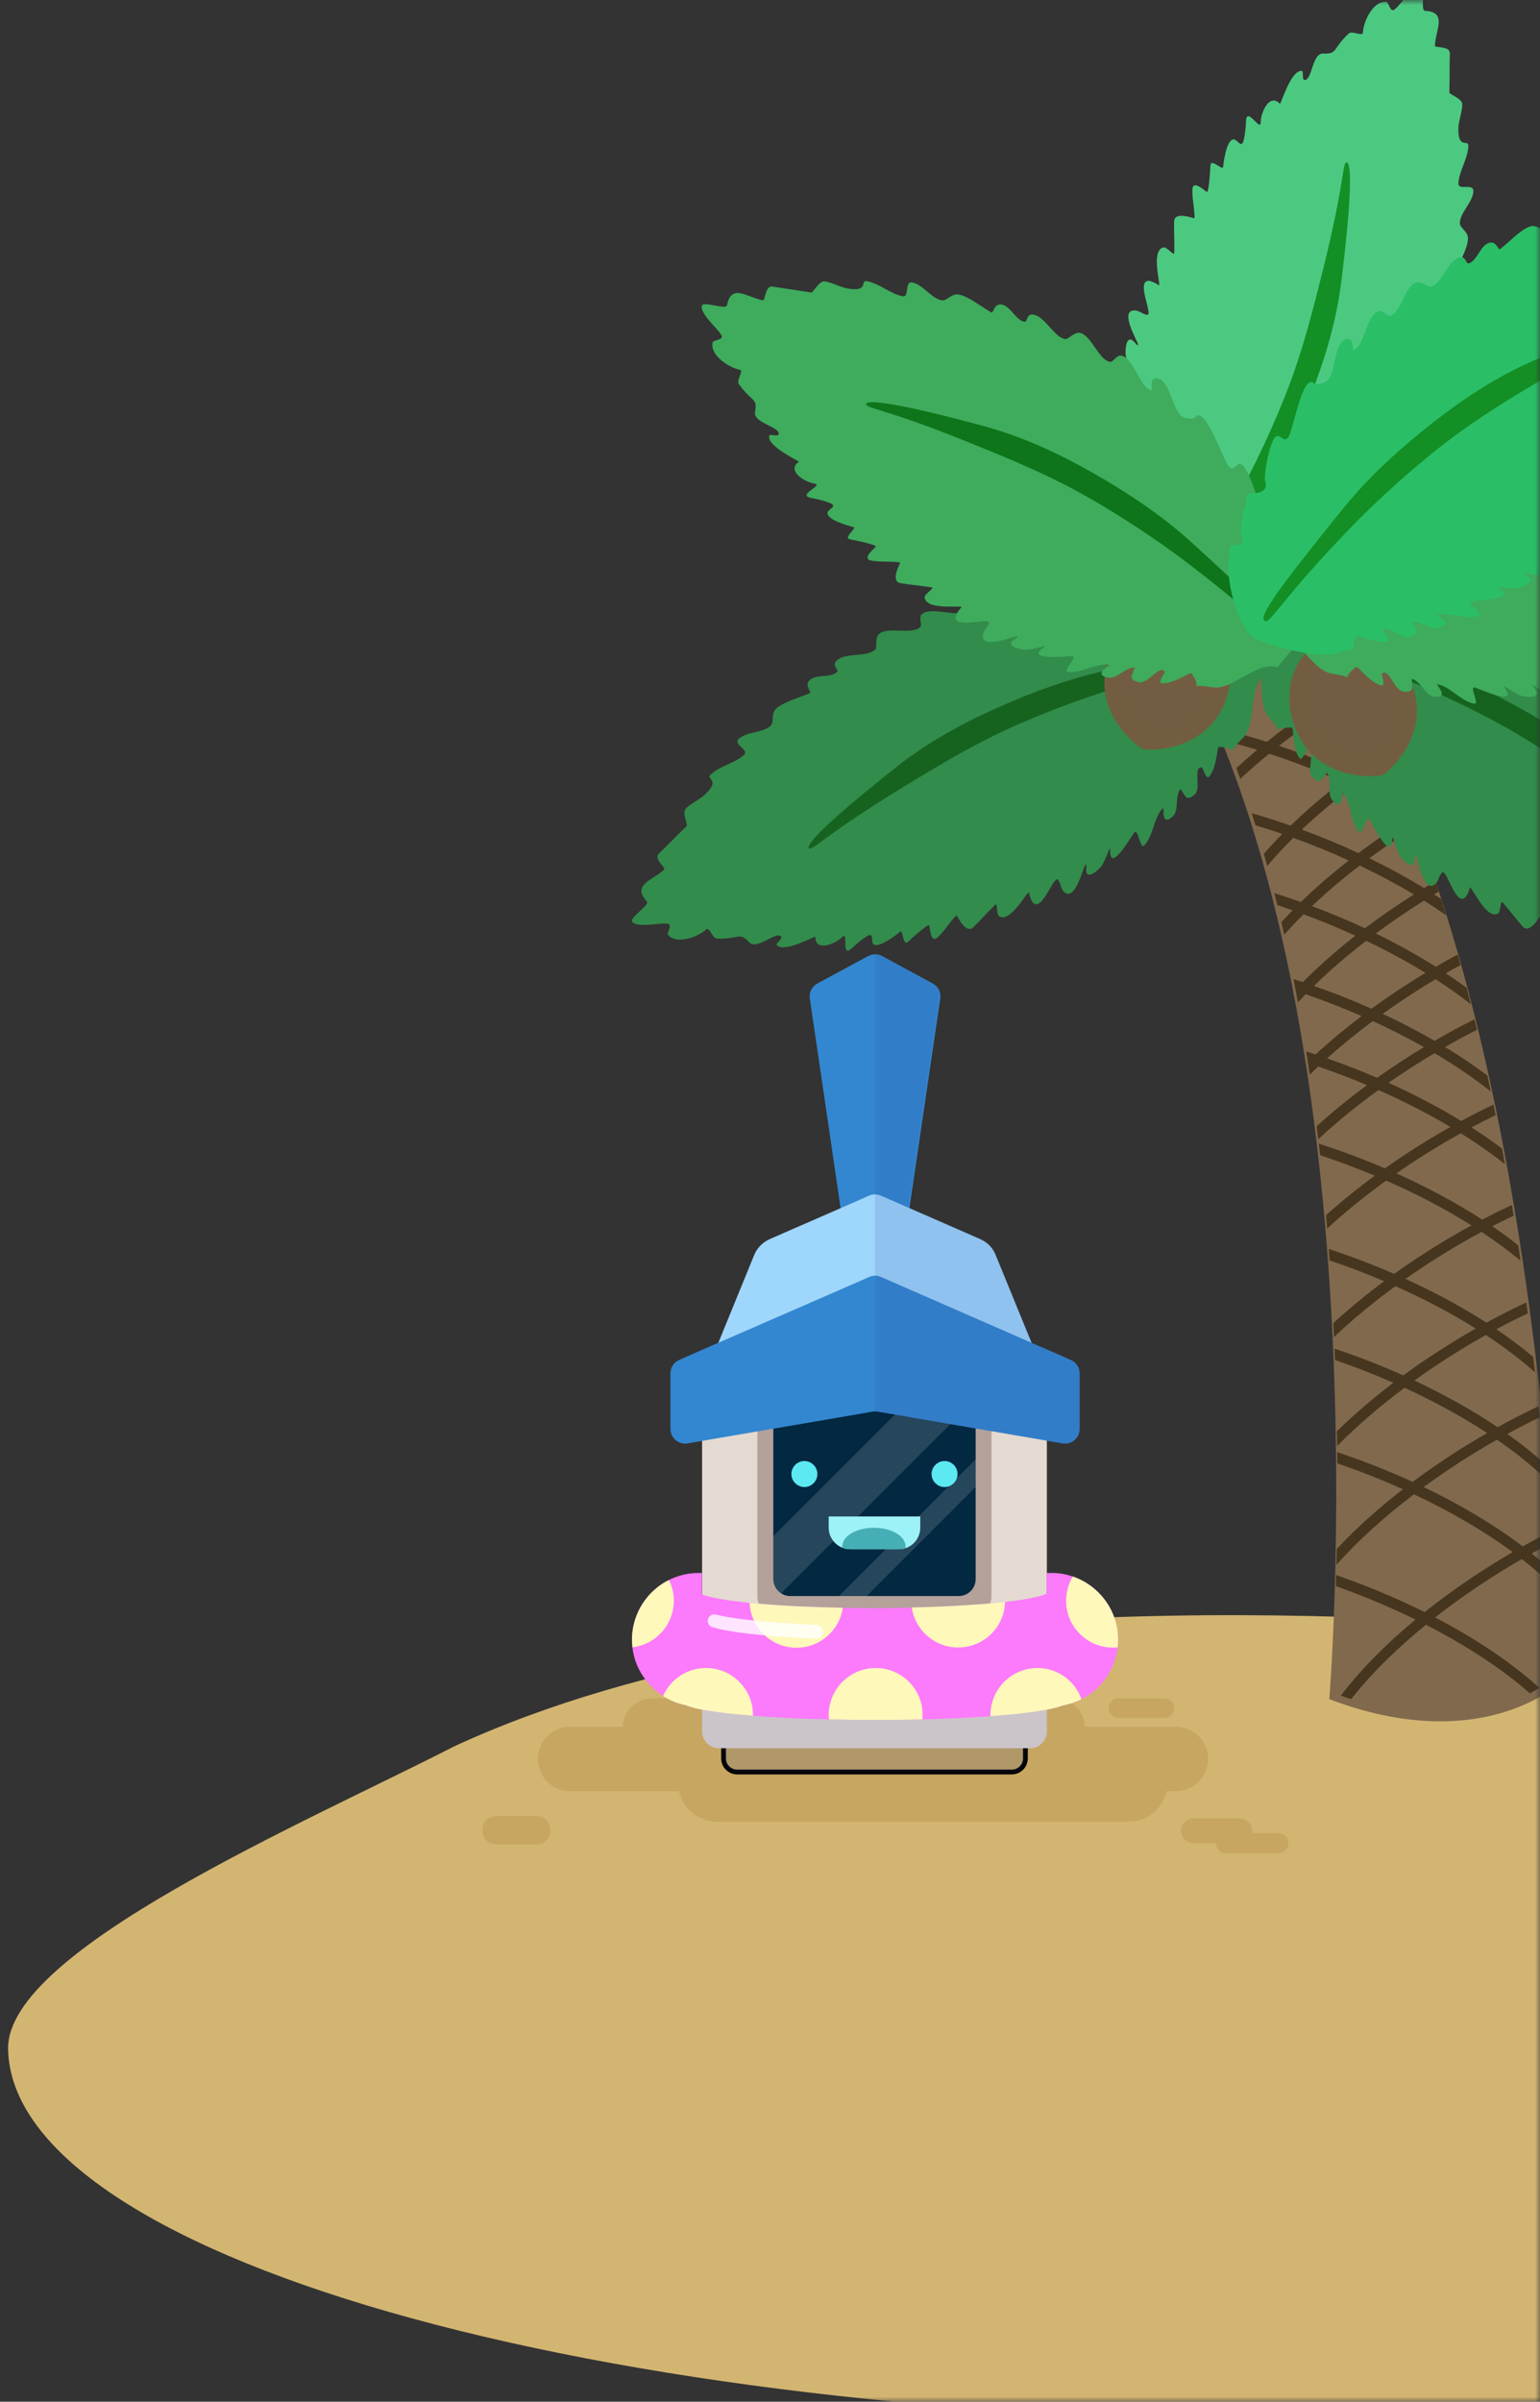 <?xml version="1.0" encoding="UTF-8"?>
<svg width="161px" height="251px" viewBox="0 0 161 251" version="1.1" xmlns="http://www.w3.org/2000/svg" xmlns:xlink="http://www.w3.org/1999/xlink">
    <rect x="0" y="0" width="161" height="251" fill="#333333" stroke="none"/>
    <!-- Generator: Sketch 49.2 (51160) - http://www.bohemiancoding.com/sketch -->
    <title>spartantron, island, palm tree</title>
    <desc>Created with Sketch.</desc>
    <defs>
        <rect id="path-1" x="0" y="0" width="161" height="251"></rect>
    </defs>
    <g id="Page-1" stroke="none" stroke-width="1" fill="none" fill-rule="evenodd">
        <g id="spartantron,-island,-palm-tree">
            <mask id="mask-2" fill="white">
                <use xlink:href="#path-1"></use>
            </mask>
            <g id="Mask"></g>
            <g mask="url(#mask-2)">
                <g transform="translate(0, -4)">
                    <path d="M161.284,174.078 C147.746,173.196 87.001,168.218 47.454,186.526 C32.096,194.405 0.69,207.796 0.848,218.127 C1.006,228.458 15.337,238.348 40.696,245.629 C66.056,252.91 100.374,256.986 136.12,256.963 C144.627,256.957 153.047,256.717 161.284,256.26 L161.284,174.078 Z" id="path2195" fill="#D3B572" fill-rule="nonzero"></path>
                    <g id="palm-tree" stroke-width="1" fill="none" fill-rule="evenodd" transform="translate(63.41, 0.47)">
                        <g id="g2561" transform="translate(60.472, 67.705)" fill-rule="nonzero">
                            <path d="M11.833,0.083 C37.893,31.384 39.251,111.664 39.251,111.664 C39.251,111.664 31.107,119.489 15.09,113.403 C15.09,113.403 20.791,44.736 0.16,5.3 C0.16,5.3 3.579,0.065 11.833,0.083 Z" id="path2198" fill="#81694D"></path>
                            <path d="M17.189,7.389 C14.2,9.171 11.263,11.186 8.562,13.356 C6.948,12.847 5.352,12.405 3.796,12.032 C3.967,12.446 4.135,12.862 4.301,13.281 C5.366,13.552 6.449,13.855 7.543,14.191 C6.797,14.816 6.072,15.452 5.372,16.098 C5.509,16.474 5.644,16.852 5.778,17.232 C6.74,16.334 7.753,15.452 8.807,14.592 C11.328,15.417 13.887,16.403 16.385,17.521 C14.487,18.982 12.687,20.52 11.047,22.11 C9.682,21.632 8.321,21.2 6.979,20.815 C7.112,21.233 7.24,21.654 7.369,22.075 C8.297,22.354 9.233,22.655 10.173,22.978 C9.499,23.664 8.858,24.358 8.251,25.058 C8.37,25.481 8.486,25.906 8.602,26.331 C9.437,25.34 10.35,24.356 11.328,23.387 C13.271,24.09 15.216,24.883 17.124,25.753 C15.347,27.14 13.662,28.595 12.12,30.095 C11.192,29.763 10.267,29.454 9.346,29.164 C9.451,29.583 9.555,30.003 9.657,30.423 C10.186,30.597 10.717,30.775 11.249,30.963 C10.847,31.372 10.459,31.786 10.081,32.201 C10.182,32.637 10.28,33.073 10.378,33.51 C11.014,32.793 11.689,32.082 12.398,31.377 C14.213,32.049 16.029,32.798 17.81,33.614 C15.841,35.158 13.99,36.786 12.319,38.464 C11.996,38.357 11.673,38.254 11.351,38.152 C11.51,38.961 11.664,39.771 11.812,40.582 C12.075,40.298 12.342,40.015 12.617,39.733 C14.568,40.405 16.531,41.17 18.464,42.015 C16.773,43.295 15.156,44.638 13.653,46.024 C13.329,45.917 13.006,45.815 12.683,45.714 C12.809,46.52 12.932,47.326 13.049,48.132 C13.338,47.848 13.631,47.565 13.93,47.284 C15.63,47.865 17.341,48.515 19.034,49.229 C17.183,50.593 15.413,52.033 13.773,53.525 C13.829,53.98 13.883,54.434 13.937,54.887 C15.86,53.095 17.984,51.364 20.225,49.743 C22.833,50.894 25.377,52.191 27.75,53.6 C25.428,54.906 23.119,56.362 20.904,57.93 C18.614,56.949 16.287,56.085 13.99,55.349 C14.036,55.751 14.084,56.153 14.128,56.554 C16.027,57.182 17.946,57.898 19.844,58.694 C18.056,60.007 16.342,61.391 14.748,62.825 C14.788,63.293 14.826,63.758 14.864,64.223 C16.759,62.476 18.845,60.789 21.038,59.207 C24.16,60.579 27.193,62.158 29.951,63.89 C27.211,65.384 24.473,67.093 21.872,68.956 C19.611,67.972 17.309,67.101 15.032,66.355 C15.062,66.754 15.092,67.152 15.12,67.549 C17.019,68.188 18.934,68.915 20.824,69.721 C18.951,71.113 17.165,72.583 15.515,74.104 C15.539,74.59 15.563,75.076 15.585,75.557 C17.536,73.704 19.709,71.913 22.006,70.237 C24.944,71.548 27.795,73.042 30.403,74.672 C27.818,76.138 25.252,77.787 22.818,79.569 C20.452,78.509 18.032,77.57 15.636,76.77 C15.653,77.166 15.669,77.562 15.684,77.955 C17.72,78.652 19.772,79.451 21.788,80.337 C19.677,81.942 17.683,83.643 15.886,85.405 C15.894,85.926 15.901,86.44 15.907,86.951 C17.991,84.831 20.386,82.776 22.953,80.86 C26.002,82.261 28.942,83.856 31.595,85.594 C28.932,87.12 26.293,88.839 23.803,90.695 C21.212,89.507 18.548,88.463 15.913,87.587 C15.917,87.981 15.92,88.373 15.923,88.76 C18.215,89.541 20.527,90.448 22.789,91.466 C20.252,93.429 17.898,95.53 15.867,97.705 C15.856,98.273 15.844,98.828 15.831,99.37 C18.112,96.804 20.898,94.304 23.937,91.994 C27.673,93.75 31.227,95.796 34.261,98.034 C31.077,99.884 27.937,102.009 25.057,104.308 C22.059,102.812 18.919,101.509 15.804,100.434 C15.794,100.823 15.784,101.221 15.773,101.594 C18.574,102.582 21.394,103.758 24.101,105.085 C21.08,107.589 18.389,110.28 16.295,113.036 C16.66,113.166 17.022,113.29 17.379,113.404 C19.471,110.729 22.169,108.092 25.192,105.631 C29.285,107.724 33.064,110.157 36.053,112.791 C36.426,112.599 36.759,112.41 37.058,112.229 C34.047,109.498 30.26,107.005 26.149,104.865 C28.997,102.63 32.095,100.561 35.22,98.762 C36.406,99.687 37.5,100.643 38.479,101.621 C38.45,101.105 38.419,100.577 38.386,100.025 C37.713,99.397 37.002,98.78 36.253,98.177 C36.903,97.816 37.552,97.471 38.201,97.135 C38.174,96.745 38.146,96.343 38.118,95.94 C37.182,96.414 36.244,96.913 35.306,97.438 C32.265,95.128 28.705,93.034 24.953,91.236 C27.412,89.434 30.01,87.762 32.621,86.283 C34.499,87.577 36.21,88.942 37.683,90.359 C37.638,89.827 37.592,89.289 37.543,88.742 C36.37,87.684 35.08,86.662 33.7,85.683 C34.836,85.064 35.969,84.483 37.092,83.945 C37.054,83.564 37.013,83.176 36.973,82.79 C35.555,83.457 34.12,84.189 32.685,84.981 C30.02,83.184 27.061,81.544 23.986,80.104 C26.392,78.372 28.92,76.767 31.456,75.346 C33.335,76.579 35.067,77.883 36.588,79.239 C36.528,78.707 36.467,78.174 36.404,77.634 C35.215,76.633 33.926,75.666 32.558,74.741 C33.657,74.149 34.754,73.594 35.84,73.079 C35.791,72.702 35.741,72.323 35.691,71.943 C34.311,72.585 32.913,73.291 31.515,74.054 C28.894,72.368 26.022,70.833 23.058,69.484 C25.628,67.675 28.324,66.014 31.008,64.57 C32.465,65.532 33.833,66.536 35.081,67.574 C35.003,67.043 34.923,66.509 34.843,65.974 C33.979,65.292 33.074,64.626 32.126,63.981 C32.875,63.594 33.62,63.23 34.361,62.88 C34.301,62.507 34.239,62.133 34.178,61.759 C33.153,62.234 32.118,62.743 31.08,63.287 C28.309,61.494 25.254,59.869 22.101,58.455 C24.288,56.934 26.561,55.523 28.836,54.26 C30.482,55.286 32.031,56.366 33.444,57.488 C33.347,56.949 33.25,56.41 33.15,55.869 C32.138,55.105 31.072,54.364 29.959,53.65 C30.802,53.2 31.642,52.775 32.478,52.371 C32.404,52.001 32.332,51.632 32.257,51.263 C31.139,51.794 30.011,52.365 28.882,52.976 C26.492,51.516 23.923,50.18 21.283,48.99 C22.851,47.896 24.465,46.859 26.092,45.891 C28.219,47.145 30.203,48.491 31.975,49.903 C31.859,49.347 31.742,48.791 31.623,48.235 C30.241,47.193 28.756,46.194 27.194,45.248 C28.309,44.609 29.426,44.007 30.538,43.442 C30.451,43.077 30.363,42.711 30.275,42.346 C28.886,43.04 27.488,43.791 26.097,44.599 C24.356,43.592 22.535,42.65 20.671,41.781 C22.463,40.496 24.322,39.283 26.201,38.163 C27.506,39.004 28.74,39.88 29.889,40.784 C29.745,40.21 29.6,39.637 29.452,39.066 C28.749,38.545 28.022,38.035 27.27,37.537 C27.785,37.241 28.3,36.956 28.815,36.675 C28.715,36.31 28.614,35.945 28.512,35.581 C27.749,35.991 26.985,36.417 26.223,36.86 C24.246,35.613 22.137,34.449 19.956,33.386 C21.582,32.179 23.271,31.026 24.989,29.949 C25.789,30.45 26.566,30.963 27.316,31.488 C27.141,30.917 26.965,30.348 26.785,29.781 C26.541,29.619 26.295,29.457 26.046,29.297 C26.21,29.199 26.373,29.104 26.537,29.007 C26.42,28.645 26.304,28.284 26.185,27.924 C25.788,28.158 25.391,28.396 24.996,28.638 C23.178,27.525 21.255,26.483 19.276,25.523 C20.854,24.355 22.493,23.244 24.157,22.2 C23.838,21.359 23.513,20.526 23.18,19.703 C21.688,18.85 20.138,18.043 18.555,17.289 C19.459,16.629 20.383,15.99 21.318,15.369 C21.161,15.025 21.003,14.683 20.844,14.344 C19.674,15.115 18.523,15.919 17.402,16.751 C14.914,15.618 12.362,14.616 9.835,13.77 C12.329,11.812 15.017,9.984 17.746,8.349 C17.562,8.027 17.377,7.706 17.189,7.389 L17.189,7.389 Z M17.536,18.046 C19.628,19.024 21.664,20.094 23.586,21.236 C21.72,22.403 19.886,23.658 18.13,24.98 C16.188,24.078 14.202,23.258 12.216,22.528 C13.854,20.98 15.646,19.476 17.536,18.046 Z M18.266,26.284 C20.223,27.216 22.127,28.226 23.93,29.302 C22.18,30.412 20.461,31.596 18.813,32.842 C16.997,31.994 15.141,31.218 13.281,30.52 C14.82,29.061 16.498,27.641 18.266,26.284 Z M18.95,34.147 C21.101,35.176 23.188,36.298 25.144,37.499 C23.22,38.659 21.322,39.916 19.498,41.247 C17.516,40.363 15.497,39.565 13.487,38.862 C15.152,37.235 16.996,35.653 18.95,34.147 Z M19.634,42.538 C21.47,43.377 23.267,44.286 24.988,45.255 C23.326,46.257 21.684,47.333 20.09,48.465 C18.358,47.72 16.605,47.039 14.858,46.432 C16.353,45.088 17.958,43.783 19.634,42.538 Z" id="path2198-3" fill="#46361F"></path>
                        </g>
                        <g id="g1846" transform="translate(67.382, 63.109)" fill-rule="nonzero">
                            <path d="M2.066,2.287 C4.092,1.866 5.3,0.516 7.753,0.635 C7.94,0.645 8.002,2.225 8.817,1.466 C9.319,0.999 11.264,0.382 12.112,0.424 C12.287,0.432 13.229,-0.028 13.435,0.205 C13.549,0.335 14.214,2.311 15.315,1.288 C15.697,0.932 19.307,0.03 20.049,0.458 C20.548,0.745 19.61,1.64 20.679,1.692 C21.719,1.743 26.011,0.717 26.695,1.49 C27.067,1.911 26.241,1.722 27.249,2.862 C28.12,3.848 31.344,2.053 32.276,3.108 C32.917,3.833 31.506,4.249 31.529,4.275 C32.37,5.227 35.456,4.096 36.322,5.076 C36.668,5.467 36.146,6.144 36.394,6.424 C37.185,7.319 39.837,6.592 40.622,7.48 C41.055,7.97 40.666,8.871 40.887,9.122 C41.685,10.024 43.985,9.644 44.819,10.588 C45.353,11.191 44.434,11.494 44.692,11.785 C45.283,12.454 46.848,12.138 47.47,12.841 C48.036,13.481 47.115,14.053 47.336,14.18 C48.311,14.741 50.043,15.304 50.762,16.117 C51.256,16.676 50.809,17.512 51.158,17.906 C51.891,18.736 53.643,18.706 54.391,19.551 C54.95,20.184 53.201,20.59 53.692,21.145 C54.55,22.116 56.127,22.484 57.028,23.503 C57.509,24.047 55.918,23.887 57.41,25.575 C57.957,26.194 58.759,26.579 59.331,27.226 C59.738,27.686 58.96,28.893 59.104,29.056 C60.019,30.09 60.907,31.17 61.782,32.16 C62.289,32.733 60.931,33.582 61.083,33.754 C62.156,34.968 64.406,35.585 62.639,37.228 C62.26,37.581 64.401,39.096 63.978,39.488 C63.25,40.166 60.476,39.106 60.115,39.441 C59.856,39.682 60.346,40.373 60.129,40.575 C59.085,41.546 56.888,40.412 56.238,39.676 C55.908,39.303 55.514,40.561 55.022,40.537 C52.676,40.423 52.762,39.606 51.634,40.655 C50.779,41.45 48.941,39.25 48.363,39.787 C48.105,40.027 48.936,40.536 48.731,40.726 C47.891,41.508 44.792,39.412 44.785,39.542 C44.71,41.082 42.767,40.24 41.965,39.333 C41.33,38.614 41.995,41.678 40.877,40.413 C40.621,40.123 39.445,38.927 39.087,38.909 C38.767,38.894 38.935,39.59 38.698,39.811 C38.12,40.348 36.13,38.471 36.009,38.334 C35.672,37.953 35.634,39.923 35.065,39.279 C34.952,39.152 33.177,37.26 33.016,37.409 C32.923,37.496 32.775,39.446 31.994,38.563 C31.302,37.78 30.908,36.888 30.248,36.141 C30.209,36.097 29.163,38.118 28.399,37.254 C27.673,36.433 27.018,35.544 26.313,34.745 C26.029,34.425 26.159,35.747 25.772,35.923 C24.467,36.513 22.896,32.626 22.866,33.232 C22.858,33.387 22.584,34.034 22.404,34.201 C21.362,35.17 20.443,31.171 19.977,31.604 C19.664,31.896 19.612,32.483 19.299,32.774 C18.006,33.977 17.429,30.064 17.233,29.842 C17.027,29.609 17.209,30.538 16.982,30.75 C16.56,31.142 15.715,30.063 15.639,29.976 C15.183,29.461 14.798,27.398 14.764,28.093 C14.637,30.706 12.618,26.335 12.378,26.065 C12.005,25.643 11.653,27.778 11.28,27.356 C10.376,26.334 10.484,24.294 9.614,23.31 C9.461,23.137 9.703,25.424 8.474,24.033 C7.929,23.417 8.468,21.791 7.923,21.175 C7.917,21.167 7.403,21.861 7.334,21.925 C6.99,22.244 6.508,21.735 6.384,21.595 C5.752,20.88 6.843,18.786 5.902,18.74 C5.787,18.734 5.344,19.971 5.096,19.691 C4.307,18.798 4.481,16.475 4.288,16.466 C1.745,16.342 3.925,17.696 1.857,15.356 C0.469,13.787 1.78,9.891 0.037,8.552" id="path2208-7" fill="#328C4B"></path>
                            <path d="M1.697,6.243 C1.383,6.943 4.261,6.927 14.244,10.689 C18.305,12.22 23.011,14.402 26.679,16.466 C30.347,18.53 33.642,20.91 36.79,23.182 C44.881,29.023 45.87,30.738 46.194,30.357 C46.517,29.975 44.348,27.321 37.67,21.144 C34.679,18.377 31.293,16.151 27.672,14.185 C24.05,12.219 20.006,10.344 15.667,9.14 C5.388,6.288 2.011,5.542 1.697,6.243 Z" id="path1820" fill="#166320"></path>
                        </g>
                        <g id="g1846-5" transform="translate(36.024, 83.5) scale(-1, 1) rotate(-4.474) translate(-36.024, -83.5) translate(3.987, 62.946)" fill-rule="nonzero">
                            <path d="M2.066,2.287 C4.092,1.866 5.3,0.516 7.753,0.635 C7.94,0.645 8.002,2.225 8.817,1.466 C9.319,0.999 11.264,0.382 12.112,0.424 C12.287,0.432 13.229,-0.028 13.435,0.205 C13.549,0.335 14.214,2.311 15.315,1.288 C15.697,0.932 19.307,0.03 20.049,0.458 C20.548,0.745 19.61,1.64 20.679,1.692 C21.719,1.743 26.011,0.717 26.695,1.49 C27.067,1.911 26.241,1.722 27.249,2.862 C28.12,3.848 31.344,2.053 32.276,3.108 C32.917,3.833 31.506,4.249 31.529,4.275 C32.37,5.227 35.456,4.096 36.322,5.076 C36.668,5.467 36.146,6.144 36.394,6.424 C37.185,7.319 39.837,6.592 40.622,7.48 C41.055,7.97 40.666,8.871 40.887,9.122 C41.685,10.024 43.985,9.644 44.819,10.588 C45.353,11.191 44.434,11.494 44.692,11.785 C45.283,12.454 46.848,12.138 47.47,12.841 C48.036,13.481 47.115,14.053 47.336,14.18 C48.311,14.741 50.043,15.304 50.762,16.117 C51.256,16.676 50.809,17.512 51.158,17.906 C51.891,18.736 53.643,18.706 54.391,19.551 C54.95,20.184 53.201,20.59 53.692,21.145 C54.55,22.116 56.127,22.484 57.028,23.503 C57.509,24.047 55.918,23.887 57.41,25.575 C57.957,26.194 58.759,26.579 59.331,27.226 C59.738,27.686 58.96,28.893 59.104,29.056 C60.019,30.09 60.907,31.17 61.782,32.16 C62.289,32.733 60.931,33.582 61.083,33.754 C62.156,34.968 64.406,35.585 62.639,37.228 C62.26,37.581 64.401,39.096 63.978,39.488 C63.25,40.166 60.476,39.106 60.115,39.441 C59.856,39.682 60.346,40.373 60.129,40.575 C59.085,41.546 56.888,40.412 56.238,39.676 C55.908,39.303 55.514,40.561 55.022,40.537 C52.676,40.423 52.762,39.606 51.634,40.655 C50.779,41.45 48.941,39.25 48.363,39.787 C48.105,40.027 48.936,40.536 48.731,40.726 C47.891,41.508 44.792,39.412 44.785,39.542 C44.71,41.082 42.767,40.24 41.965,39.333 C41.33,38.614 41.995,41.678 40.877,40.413 C40.621,40.123 39.445,38.927 39.087,38.909 C38.767,38.894 38.935,39.59 38.698,39.811 C38.12,40.348 36.13,38.471 36.009,38.334 C35.672,37.953 35.634,39.923 35.065,39.279 C34.952,39.152 33.177,37.26 33.016,37.409 C32.923,37.496 32.775,39.446 31.994,38.563 C31.302,37.78 30.908,36.888 30.248,36.141 C30.209,36.097 29.163,38.118 28.399,37.254 C27.673,36.433 27.018,35.544 26.313,34.745 C26.029,34.425 26.159,35.747 25.772,35.923 C24.467,36.513 22.896,32.626 22.866,33.232 C22.858,33.387 22.584,34.034 22.404,34.201 C21.362,35.17 20.443,31.171 19.977,31.604 C19.664,31.896 19.612,32.483 19.299,32.774 C18.006,33.977 17.429,30.064 17.233,29.842 C17.027,29.609 17.209,30.538 16.982,30.75 C16.56,31.142 15.715,30.063 15.639,29.976 C15.183,29.461 14.798,27.398 14.764,28.093 C14.637,30.706 12.618,26.335 12.378,26.065 C12.005,25.643 11.653,27.778 11.28,27.356 C10.376,26.334 10.484,24.294 9.614,23.31 C9.461,23.137 9.703,25.424 8.474,24.033 C7.929,23.417 8.468,21.791 7.923,21.175 C7.917,21.167 7.403,21.861 7.334,21.925 C6.99,22.244 6.508,21.735 6.384,21.595 C5.752,20.88 6.843,18.786 5.902,18.74 C5.787,18.734 5.344,19.971 5.096,19.691 C4.307,18.798 4.481,16.475 4.288,16.466 C1.745,16.342 3.925,17.696 1.857,15.356 C0.469,13.787 1.78,9.891 0.037,8.552" id="path2208-7-1" fill="#328C4B"></path>
                            <path d="M1.697,6.243 C1.383,6.943 4.261,6.927 14.244,10.689 C18.305,12.22 23.011,14.402 26.679,16.466 C30.347,18.53 33.642,20.91 36.79,23.182 C44.881,29.023 45.87,30.738 46.194,30.357 C46.517,29.975 44.348,27.321 37.67,21.144 C34.679,18.377 31.293,16.151 27.672,14.185 C24.05,12.219 20.006,10.344 15.667,9.14 C5.388,6.288 2.011,5.542 1.697,6.243 Z" id="path1820-5" fill="#166320"></path>
                        </g>
                        <path d="M63.915,76.137 C62.189,81.396 56.381,80.898 56.381,80.898 C56.381,80.898 51.709,77.773 53.36,72.702 C54.487,69.24 57.751,67.189 60.667,68.121 C63.582,69.053 65.043,72.614 63.933,76.081" id="path2563" stroke="#735D41" stroke-width="1.922" fill="#725D43" fill-rule="nonzero" stroke-linecap="round" stroke-linejoin="round"></path>
                        <path d="M83.154,75.051 C85.397,80.112 80.753,83.634 80.753,83.634 C80.753,83.634 75.192,84.446 73.018,79.577 C71.534,76.252 72.583,72.542 75.371,71.28 C78.159,70.017 81.63,71.681 83.13,74.998" id="path2563-1" stroke="#735D41" stroke-width="1.922" fill="#725D43" fill-rule="nonzero" stroke-linecap="round" stroke-linejoin="round"></path>
                        <g id="g1842" transform="translate(102.3, 58.517) rotate(-39.96) translate(-102.3, -58.517) translate(70.167, 38.06)" fill-rule="nonzero">
                            <path d="M2.135,2.178 C4.161,1.757 5.37,0.407 7.823,0.527 C8.009,0.536 8.071,2.116 8.887,1.357 C9.389,0.89 11.334,0.273 12.182,0.315 C12.356,0.323 13.298,-0.137 13.504,0.096 C13.619,0.226 14.284,2.203 15.384,1.179 C15.767,0.824 19.377,-0.079 20.119,0.349 C20.618,0.636 19.679,1.531 20.749,1.583 C21.788,1.634 26.081,0.609 26.764,1.381 C27.136,1.802 26.31,1.613 27.319,2.754 C28.19,3.739 31.413,1.945 32.346,2.999 C32.987,3.724 31.575,4.14 31.598,4.166 C32.44,5.118 35.526,3.987 36.391,4.967 C36.738,5.358 36.216,6.035 36.464,6.315 C37.254,7.21 39.906,6.483 40.692,7.371 C41.125,7.861 40.735,8.762 40.957,9.013 C41.754,9.915 44.054,9.535 44.889,10.479 C45.422,11.082 44.504,11.385 44.761,11.676 C45.353,12.345 46.918,12.029 47.54,12.733 C48.105,13.372 47.185,13.944 47.406,14.071 C48.38,14.633 50.113,15.195 50.832,16.008 C51.325,16.567 50.878,17.403 51.227,17.798 C51.96,18.627 53.713,18.597 54.46,19.442 C55.02,20.075 53.27,20.481 53.761,21.036 C54.62,22.007 56.196,22.375 57.098,23.394 C57.578,23.938 55.987,23.778 57.48,25.466 C58.027,26.085 58.829,26.47 59.401,27.117 C59.808,27.577 59.029,28.784 59.173,28.947 C60.088,29.982 60.976,31.061 61.852,32.051 C62.358,32.624 61.001,33.473 61.153,33.645 C62.226,34.859 64.475,35.476 62.709,37.119 C62.33,37.472 64.47,38.987 64.048,39.38 C63.319,40.057 60.545,38.997 60.185,39.332 C59.926,39.573 60.415,40.264 60.198,40.466 C59.154,41.437 56.958,40.303 56.307,39.568 C55.977,39.194 55.583,40.453 55.092,40.429 C52.746,40.314 52.832,39.497 51.704,40.546 C50.849,41.341 49.011,39.141 48.433,39.679 C48.174,39.919 49.005,40.427 48.801,40.617 C47.96,41.399 44.861,39.304 44.855,39.433 C44.78,40.973 42.837,40.131 42.035,39.224 C41.4,38.506 42.065,41.569 40.947,40.304 C40.691,40.015 39.515,38.818 39.156,38.801 C38.837,38.785 39.005,39.481 38.767,39.702 C38.19,40.239 36.199,38.362 36.078,38.225 C35.742,37.845 35.704,39.815 35.135,39.17 C35.022,39.043 33.247,37.151 33.086,37.3 C32.993,37.387 32.844,39.337 32.063,38.454 C31.371,37.671 30.978,36.779 30.318,36.032 C30.278,35.988 29.232,38.009 28.469,37.146 C27.742,36.324 27.088,35.435 26.382,34.637 C26.099,34.316 26.228,35.639 25.841,35.814 C24.536,36.404 22.965,32.518 22.936,33.123 C22.928,33.278 22.653,33.925 22.474,34.092 C21.432,35.061 20.512,31.062 20.047,31.495 C19.733,31.787 19.682,32.374 19.368,32.666 C18.076,33.868 17.499,29.955 17.303,29.733 C17.097,29.5 17.279,30.429 17.051,30.641 C16.629,31.033 15.785,29.954 15.708,29.867 C15.253,29.352 14.868,27.289 14.834,27.984 C14.706,30.597 12.687,26.227 12.448,25.956 C12.075,25.534 11.723,27.67 11.349,27.247 C10.446,26.225 10.553,24.186 9.683,23.201 C9.53,23.028 9.773,25.315 8.543,23.924 C7.998,23.308 8.538,21.682 7.993,21.066 C7.986,21.058 7.472,21.752 7.404,21.816 C7.06,22.136 6.578,21.626 6.454,21.486 C5.821,20.771 6.913,18.677 5.972,18.631 C5.857,18.625 5.414,19.862 5.166,19.583 C4.376,18.689 4.55,16.367 4.357,16.357 C1.815,16.233 3.995,17.587 1.926,15.247 C0.539,13.678 1.849,9.782 0.106,8.443" id="path2208-7-61" fill="#3EAC5C"></path>
                            <path d="M1.767,6.134 C1.453,6.834 4.331,6.818 14.313,10.581 C18.375,12.111 23.08,14.293 26.748,16.357 C30.416,18.421 33.712,20.801 36.86,23.074 C44.951,28.914 45.939,30.629 46.263,30.248 C46.587,29.867 44.417,27.213 37.739,21.036 C34.748,18.269 31.363,16.042 27.741,14.077 C24.119,12.111 20.075,10.235 15.736,9.031 C5.457,6.179 2.081,5.433 1.767,6.134 Z" id="path1820-4" fill="#0E751B"></path>
                        </g>
                        <g id="g1842-0-9" transform="translate(72.888, 37.093) scale(-1, 1) rotate(-139.923) translate(-72.888, -37.093) translate(40.754, 16.635)" fill-rule="nonzero">
                            <path d="M2.135,2.178 C4.161,1.757 5.37,0.407 7.823,0.527 C8.009,0.536 8.071,2.116 8.887,1.357 C9.389,0.89 11.334,0.273 12.182,0.315 C12.356,0.323 13.298,-0.137 13.504,0.096 C13.619,0.226 14.284,2.203 15.384,1.179 C15.767,0.824 19.377,-0.079 20.119,0.349 C20.618,0.636 19.679,1.531 20.749,1.583 C21.788,1.634 26.081,0.609 26.764,1.381 C27.136,1.802 26.31,1.613 27.319,2.754 C28.19,3.739 31.413,1.945 32.346,2.999 C32.987,3.724 31.575,4.14 31.598,4.166 C32.44,5.118 35.526,3.987 36.391,4.967 C36.738,5.358 36.216,6.035 36.464,6.315 C37.254,7.21 39.906,6.483 40.692,7.371 C41.125,7.861 40.735,8.762 40.957,9.013 C41.754,9.915 44.054,9.535 44.889,10.479 C45.422,11.082 44.504,11.385 44.761,11.676 C45.353,12.345 46.918,12.029 47.54,12.733 C48.105,13.372 47.185,13.944 47.406,14.071 C48.38,14.633 50.113,15.195 50.832,16.008 C51.325,16.567 50.878,17.403 51.227,17.798 C51.96,18.627 53.713,18.597 54.46,19.442 C55.02,20.075 53.27,20.481 53.761,21.036 C54.62,22.007 56.196,22.375 57.098,23.394 C57.578,23.938 55.987,23.778 57.48,25.466 C58.027,26.085 58.829,26.47 59.401,27.117 C59.808,27.577 59.029,28.784 59.173,28.947 C60.088,29.982 60.976,31.061 61.852,32.051 C62.358,32.624 61.001,33.473 61.153,33.645 C62.226,34.859 64.475,35.476 62.709,37.119 C62.33,37.472 64.47,38.987 64.048,39.38 C63.319,40.057 60.545,38.997 60.185,39.332 C59.926,39.573 60.415,40.264 60.198,40.466 C59.154,41.437 56.958,40.303 56.307,39.568 C55.977,39.194 55.583,40.453 55.092,40.429 C52.746,40.314 52.832,39.497 51.704,40.546 C50.849,41.341 49.011,39.141 48.433,39.679 C48.174,39.919 49.005,40.427 48.801,40.617 C47.96,41.399 44.861,39.304 44.855,39.433 C44.78,40.973 42.837,40.131 42.035,39.224 C41.4,38.506 42.065,41.569 40.947,40.304 C40.691,40.015 39.515,38.818 39.156,38.801 C38.837,38.785 39.005,39.481 38.767,39.702 C38.19,40.239 36.199,38.362 36.078,38.225 C35.742,37.845 35.704,39.815 35.135,39.17 C35.022,39.043 33.247,37.151 33.086,37.3 C32.993,37.387 32.844,39.337 32.063,38.454 C31.371,37.671 30.978,36.779 30.318,36.032 C30.278,35.988 29.232,38.009 28.469,37.146 C27.742,36.324 27.088,35.435 26.382,34.637 C26.099,34.316 26.228,35.639 25.841,35.814 C24.536,36.404 22.965,32.518 22.936,33.123 C22.928,33.278 22.653,33.925 22.474,34.092 C21.432,35.061 20.512,31.062 20.047,31.495 C19.733,31.787 19.682,32.374 19.368,32.666 C18.076,33.868 17.499,29.955 17.303,29.733 C17.097,29.5 17.279,30.429 17.051,30.641 C16.629,31.033 15.785,29.954 15.708,29.867 C15.253,29.352 14.868,27.289 14.834,27.984 C14.706,30.597 12.687,26.227 12.448,25.956 C12.075,25.534 11.723,27.67 11.349,27.247 C10.446,26.225 10.553,24.186 9.683,23.201 C9.53,23.028 9.773,25.315 8.543,23.924 C7.998,23.308 8.538,21.682 7.993,21.066 C7.986,21.058 7.472,21.752 7.404,21.816 C7.06,22.136 6.578,21.626 6.454,21.486 C5.821,20.771 6.913,18.677 5.972,18.631 C5.857,18.625 5.414,19.862 5.166,19.583 C4.376,18.689 4.55,16.367 4.357,16.357 C1.815,16.233 3.995,17.587 1.926,15.247 C0.539,13.678 1.849,9.782 0.106,8.443" id="path2208-7-61-6-3" fill="#4CC981"></path>
                            <path d="M1.767,6.134 C1.453,6.834 4.331,6.818 14.313,10.581 C18.375,12.111 23.08,14.293 26.748,16.357 C30.416,18.421 33.712,20.801 36.86,23.074 C44.951,28.914 45.939,30.629 46.263,30.248 C46.587,29.867 44.417,27.213 37.739,21.036 C34.748,18.269 31.363,16.042 27.741,14.077 C24.119,12.111 20.075,10.235 15.736,9.031 C5.457,6.179 2.081,5.433 1.767,6.134 Z" id="path1820-4-1-7" fill="#138F26"></path>
                        </g>
                        <g id="g1842-8" transform="translate(42.7, 52.234) scale(-1, 1) rotate(-57.96) translate(-42.7, -52.234) translate(10.2, 31.734)" fill-rule="nonzero">
                            <path d="M2.136,2.172 C4.162,1.751 5.37,0.401 7.824,0.521 C8.01,0.53 8.072,2.11 8.887,1.351 C9.39,0.884 11.335,0.267 12.183,0.309 C12.357,0.317 13.299,-0.143 13.505,0.09 C13.619,0.22 14.285,2.196 15.385,1.173 C15.767,0.817 19.377,-0.085 20.12,0.343 C20.619,0.63 19.68,1.525 20.75,1.577 C21.789,1.628 26.082,0.602 26.765,1.375 C27.137,1.796 26.311,1.607 27.319,2.747 C28.191,3.733 31.414,1.938 32.347,2.993 C32.987,3.718 31.576,4.134 31.599,4.16 C32.441,5.112 35.526,3.981 36.392,4.961 C36.739,5.352 36.216,6.029 36.464,6.309 C37.255,7.204 39.907,6.477 40.693,7.365 C41.126,7.855 40.736,8.756 40.958,9.007 C41.755,9.909 44.055,9.529 44.89,10.473 C45.423,11.076 44.504,11.379 44.762,11.67 C45.354,12.339 46.919,12.023 47.541,12.726 C48.106,13.366 47.185,13.938 47.406,14.065 C48.381,14.626 50.113,15.189 50.832,16.002 C51.326,16.561 50.879,17.397 51.228,17.791 C51.961,18.621 53.714,18.591 54.461,19.436 C55.021,20.069 53.271,20.475 53.762,21.03 C54.62,22.001 56.197,22.369 57.098,23.388 C57.579,23.932 55.988,23.772 57.48,25.46 C58.028,26.079 58.83,26.464 59.401,27.111 C59.808,27.571 59.03,28.778 59.174,28.941 C60.089,29.976 60.977,31.055 61.853,32.045 C62.359,32.618 61.002,33.467 61.153,33.639 C62.226,34.853 64.476,35.47 62.709,37.113 C62.33,37.466 64.471,38.981 64.049,39.373 C63.32,40.051 60.546,38.991 60.185,39.326 C59.927,39.567 60.416,40.258 60.199,40.46 C59.155,41.431 56.958,40.297 56.308,39.562 C55.978,39.188 55.584,40.447 55.093,40.423 C52.747,40.308 52.833,39.491 51.704,40.54 C50.85,41.335 49.011,39.135 48.433,39.672 C48.175,39.913 49.006,40.421 48.802,40.611 C47.961,41.393 44.862,39.297 44.856,39.427 C44.781,40.967 42.837,40.125 42.036,39.218 C41.4,38.5 42.066,41.563 40.948,40.298 C40.692,40.008 39.516,38.812 39.157,38.794 C38.837,38.779 39.005,39.475 38.768,39.696 C38.191,40.233 36.2,38.356 36.079,38.219 C35.742,37.839 35.705,39.808 35.135,39.164 C35.023,39.037 33.247,37.145 33.087,37.294 C32.993,37.381 32.845,39.331 32.064,38.448 C31.372,37.665 30.979,36.773 30.318,36.026 C30.279,35.982 29.233,38.003 28.469,37.139 C27.743,36.318 27.088,35.429 26.383,34.63 C26.099,34.31 26.229,35.632 25.842,35.808 C24.537,36.398 22.966,32.511 22.936,33.117 C22.929,33.272 22.654,33.919 22.475,34.086 C21.433,35.055 20.513,31.056 20.048,31.489 C19.734,31.781 19.682,32.368 19.369,32.659 C18.076,33.862 17.5,29.949 17.303,29.727 C17.098,29.494 17.279,30.423 17.052,30.635 C16.63,31.027 15.786,29.948 15.709,29.861 C15.254,29.346 14.869,27.283 14.835,27.978 C14.707,30.591 12.688,26.221 12.449,25.95 C12.075,25.528 11.723,27.663 11.35,27.241 C10.447,26.219 10.554,24.18 9.684,23.195 C9.531,23.022 9.773,25.309 8.544,23.918 C7.999,23.302 8.539,21.676 7.994,21.06 C7.987,21.052 7.473,21.746 7.405,21.81 C7.061,22.13 6.578,21.62 6.454,21.48 C5.822,20.765 6.914,18.671 5.973,18.625 C5.857,18.619 5.414,19.856 5.167,19.576 C4.377,18.683 4.551,16.36 4.358,16.351 C1.816,16.227 3.995,17.581 1.927,15.241 C0.54,13.672 1.85,9.776 0.107,8.437" id="path2208-7-61-7" fill="#3EAC5C"></path>
                            <path d="M1.767,6.128 C1.454,6.828 4.332,6.812 14.314,10.574 C18.375,12.105 23.081,14.287 26.749,16.351 C30.417,18.415 33.713,20.795 36.861,23.068 C44.952,28.908 45.94,30.623 46.264,30.242 C46.588,29.861 44.418,27.206 37.74,21.029 C34.749,18.263 31.364,16.036 27.742,14.07 C24.12,12.105 20.076,10.229 15.737,9.025 C5.458,6.173 2.081,5.427 1.767,6.128 Z" id="path1820-4-9" fill="#0E751B"></path>
                        </g>
                        <g id="g1842-0" transform="translate(93.035, 45.444) rotate(-66.579) translate(-93.035, -45.444) translate(60.594, 24.671)" fill-rule="nonzero">
                            <g id="g1934" transform="translate(-0.42, 0.709)">
                                <path d="M0.474,5.622 C0.474,5.622 3.207,1.522 7.992,0.558 C8.179,0.567 8.241,2.147 9.056,1.389 C9.558,0.922 11.503,0.305 12.352,0.346 C12.526,0.355 13.468,-0.105 13.674,0.128 C13.788,0.257 14.453,2.234 15.554,1.211 C15.936,0.855 19.546,-0.047 20.288,0.38 C20.787,0.668 19.849,1.562 20.918,1.614 C21.958,1.665 26.251,0.64 26.934,1.413 C27.306,1.833 26.48,1.644 27.488,2.785 C28.36,3.771 31.583,1.976 32.515,3.031 C33.156,3.755 31.745,4.171 31.768,4.198 C32.609,5.149 35.695,4.019 36.561,4.998 C36.907,5.39 36.385,6.066 36.633,6.347 C37.424,7.241 40.076,6.514 40.861,7.403 C41.294,7.893 40.905,8.794 41.126,9.044 C41.924,9.946 44.224,9.566 45.058,10.511 C45.592,11.114 44.673,11.416 44.931,11.708 C45.522,12.377 47.088,12.06 47.71,12.764 C48.275,13.403 47.354,13.975 47.575,14.103 C48.55,14.664 50.282,15.227 51.001,16.04 C51.495,16.599 51.048,17.434 51.397,17.829 C52.13,18.658 53.883,18.628 54.63,19.474 C55.189,20.107 53.44,20.513 53.931,21.068 C54.789,22.039 56.366,22.406 57.267,23.426 C57.748,23.97 56.157,23.809 57.649,25.497 C58.196,26.117 58.998,26.502 59.57,27.149 C59.977,27.609 59.199,28.815 59.343,28.978 C60.258,30.013 61.146,31.092 62.021,32.083 C62.528,32.655 61.17,33.505 61.322,33.677 C62.395,34.89 64.645,35.508 62.878,37.151 C62.499,37.503 64.64,39.018 64.217,39.411 C63.489,40.089 60.715,39.028 60.354,39.364 C60.095,39.605 60.585,40.295 60.368,40.497 C59.324,41.468 57.127,40.335 56.477,39.599 C56.147,39.226 55.753,40.484 55.261,40.46 C52.915,40.346 53.002,39.528 51.873,40.578 C51.018,41.373 49.18,39.172 48.602,39.71 C48.344,39.95 49.175,40.458 48.97,40.648 C48.13,41.43 45.031,39.335 45.025,39.464 C44.949,41.005 43.006,40.163 42.204,39.256 C41.569,38.537 42.235,41.6 41.116,40.335 C40.86,40.046 39.684,38.85 39.326,38.832 C39.006,38.816 39.174,39.513 38.937,39.733 C38.359,40.27 36.369,38.394 36.248,38.257 C35.911,37.876 35.874,39.846 35.304,39.202 C35.191,39.074 33.416,37.182 33.255,37.332 C33.162,37.419 33.014,39.369 32.233,38.485 C31.541,37.703 31.147,36.81 30.487,36.064 C30.448,36.02 29.402,38.041 28.638,37.177 C27.912,36.356 27.257,35.466 26.552,34.668 C26.268,34.347 26.398,35.67 26.011,35.845 C24.706,36.436 23.135,32.549 23.105,33.155 C23.097,33.309 22.823,33.956 22.644,34.123 C21.601,35.092 20.682,31.094 20.216,31.527 C19.903,31.818 19.851,32.406 19.538,32.697 C18.245,33.899 17.668,29.986 17.472,29.764 C17.266,29.532 17.448,30.461 17.221,30.672 C16.799,31.065 15.955,29.986 15.878,29.899 C15.423,29.384 15.037,27.32 15.003,28.015 C14.876,30.629 12.857,26.258 12.617,25.987 C12.244,25.565 11.892,27.701 11.519,27.279 C10.615,26.257 10.723,24.217 9.853,23.233 C9.7,23.06 9.942,25.346 8.713,23.956 C8.168,23.339 8.707,21.714 8.162,21.097 C8.156,21.09 7.642,21.784 7.573,21.847 C7.229,22.167 6.747,21.658 6.623,21.518 C5.991,20.803 7.083,18.708 6.141,18.662 C6.026,18.657 5.583,19.894 5.336,19.614 C4.546,18.721 4.72,16.398 4.527,16.389 C1.984,16.264 4.164,17.618 2.096,15.279 C0.708,13.709 -0.084,8.365 0.109,6.556" id="path2208-7-61-6" fill="#2ABF66"></path>
                                <path d="M2.153,6.906 C1.839,7.606 4.717,7.59 14.699,11.353 C18.761,12.883 23.466,15.065 27.134,17.129 C30.802,19.193 34.098,21.573 37.246,23.846 C45.337,29.686 46.325,31.401 46.649,31.02 C46.973,30.639 44.803,27.985 38.125,21.807 C35.134,19.041 31.749,16.814 28.127,14.849 C24.505,12.883 20.461,11.007 16.122,9.803 C5.843,6.951 2.467,6.205 2.153,6.906 Z" id="path1820-4-1" fill="#138F26"></path>
                            </g>
                        </g>
                    </g>
                    <g id="g2391" stroke-width="1" fill="none" fill-rule="evenodd" transform="translate(50.315, 103.574)">
                        <g id="g2574" transform="translate(0.076, 77.913)" fill="#C6A661" fill-rule="nonzero">
                            <path d="M17.775,0.019 C16.125,0.019 14.768,1.337 14.706,2.973 L9.207,2.973 C7.352,2.973 5.839,4.486 5.839,6.341 C5.839,8.197 7.352,9.709 9.207,9.709 L20.591,9.709 C20.998,11.531 22.629,12.9 24.57,12.9 L67.588,12.9 C69.529,12.9 71.159,11.531 71.566,9.709 L72.551,9.709 C74.407,9.709 75.919,8.197 75.919,6.341 C75.919,4.486 74.407,2.973 72.551,2.973 L63.035,2.973 C62.972,1.337 61.615,0.019 59.965,0.019 L17.775,0.019 Z" id="path2190"></path>
                            <g id="g2196" transform="translate(0.048, 12.309)">
                                <path d="M5.673,2.954 L1.418,2.954 C0.638,2.954 0,2.316 0,1.536 L0,1.418 C0,0.638 0.638,0 1.418,0 L5.673,0 C6.453,0 7.091,0.638 7.091,1.418 L7.091,1.536 C7.091,2.316 6.453,2.954 5.673,2.954 Z" id="path2194"></path>
                            </g>
                            <path d="M74.383,12.546 C73.674,12.546 73.083,13.137 73.083,13.846 C73.083,14.555 73.674,15.146 74.383,15.146 L76.746,15.146 C76.746,15.736 77.219,16.209 77.81,16.209 L83.246,16.209 C83.837,16.209 84.31,15.736 84.31,15.146 C84.31,14.555 83.837,14.082 83.246,14.082 L80.505,14.082 C80.519,14.005 80.528,13.926 80.528,13.846 C80.528,13.137 79.937,12.546 79.228,12.546 L74.383,12.546 Z" id="path2198-4"></path>
                            <g id="g2204" transform="translate(65.519, 0.019)">
                                <path d="M5.85,2.009 L1.005,2.009 C0.449,2.009 0,1.56 0,1.005 C0,0.449 0.449,0 1.005,0 L5.85,0 C6.405,0 6.854,0.449 6.854,1.005 C6.854,1.56 6.405,2.009 5.85,2.009 Z" id="path2202"></path>
                            </g>
                        </g>
                        <g id="Layer_2-0" transform="translate(23.085, 42.009)" fill-rule="nonzero">
                            <path d="M33.799,39.826 L33.799,42.19 C33.799,42.97 33.161,43.608 32.381,43.608 L3.664,43.608 C2.884,43.608 2.245,42.97 2.245,42.19 L2.245,39.826 C2.245,39.046 2.884,38.408 3.664,38.408 L32.381,38.408 C33.161,38.408 33.799,39.046 33.799,39.826 Z" id="path2224" stroke="#000000" stroke-width="0.5" fill-opacity="0" fill="#A9A3A7" stroke-linecap="round" stroke-linejoin="round"></path>
                            <path d="M36.045,3.073 L36.045,39.354 C36.045,40.335 35.253,41.126 34.272,41.126 L1.773,41.126 C0.792,41.126 0,40.335 0,39.354 L0,3.073 C0,2.387 0.378,1.796 0.945,1.501 C0.957,1.489 0.969,1.489 0.981,1.477 C1.217,1.359 1.489,1.288 1.773,1.288 L34.272,1.288 C34.591,1.288 34.898,1.371 35.158,1.525 C35.513,1.725 35.785,2.045 35.926,2.423 C36.009,2.635 36.045,2.848 36.045,3.073 Z" id="path2226" fill="#E4DAD1"></path>
                            <path d="M30.254,1.808 L30.254,25.29 C30.254,25.988 29.852,26.59 29.273,26.874 C29.037,26.992 28.765,27.063 28.469,27.063 L7.563,27.063 C7.197,27.063 6.843,26.945 6.559,26.756 C6.086,26.437 5.779,25.893 5.779,25.29 L5.779,1.808 C5.779,0.827 6.571,0.035 7.552,0.035 L28.481,0.035 C29.462,0.035 30.254,0.827 30.254,1.808 Z" id="path2228" fill="#B4A19A"></path>
                            <path d="M28.599,3.628 L28.599,23.447 C28.599,24.428 27.808,25.219 26.827,25.219 L9.218,25.219 C8.863,25.219 8.533,25.113 8.261,24.936 C7.764,24.617 7.445,24.061 7.445,23.435 L7.445,3.628 C7.445,2.647 8.237,1.855 9.218,1.855 L26.827,1.855 C27.808,1.844 28.599,2.647 28.599,3.628 Z" id="path2230" fill="#032842"></path>
                            <path d="M31.081,32.736 L15.245,32.736 C14.725,32.736 14.3,32.31 14.3,31.79 C14.3,31.27 14.725,30.845 15.245,30.845 L31.081,30.845 C31.601,30.845 32.027,31.27 32.027,31.79 C32.027,32.31 31.601,32.736 31.081,32.736 Z" id="path2232" fill="#8C7B71"></path>
                            <path d="M31.081,33.563 L26.709,33.563 C26.189,33.563 25.763,33.137 25.763,32.617 L25.763,31.081 C25.763,30.561 26.189,30.136 26.709,30.136 L31.081,30.136 C31.601,30.136 32.027,30.561 32.027,31.081 L32.027,32.617 C32.027,33.137 31.601,33.563 31.081,33.563 Z" id="path2234" fill="#8C7B71"></path>
                        </g>
                        <g id="Layer_16" transform="translate(30.53, 43.782)" fill="#FFFFFF" fill-rule="nonzero" opacity="0.14">
                            <path d="M21.154,1.855 L21.154,2.836 L0.815,23.175 C0.319,22.856 0,22.3 0,21.674 L0,17.195 L17.112,0.083 L19.381,0.083 C20.362,0.071 21.154,0.875 21.154,1.855 Z" id="path2237"></path>
                            <polygon id="polygon2239" points="6.866 23.447 9.762 23.447 21.154 12.054 21.154 9.159"></polygon>
                        </g>
                        <g id="Layer_3" transform="translate(32.421, 53.118)" fill-rule="nonzero">
                            <path d="M1.359,2.718 C0.615,2.718 0,2.104 0,1.359 C0,0.615 0.615,0 1.359,0 C2.104,0 2.718,0.615 2.718,1.359 C2.718,2.104 2.104,2.718 1.359,2.718 Z" id="path2242" fill="#5CE9F1"></path>
                            <path d="M16.013,2.718 C15.269,2.718 14.654,2.104 14.654,1.359 C14.654,0.615 15.269,0 16.013,0 C16.758,0 17.372,0.615 17.372,1.359 C17.372,2.104 16.758,2.718 16.013,2.718 Z" id="path2244" fill="#5CE9F1"></path>
                            <path d="M13.472,5.791 L13.472,6.973 C13.472,7.965 12.822,8.816 11.924,9.112 C11.712,9.183 11.475,9.218 11.227,9.218 L6.145,9.218 C5.862,9.218 5.578,9.159 5.33,9.064 C4.503,8.733 3.9,7.918 3.9,6.973 L3.9,5.791 L13.472,5.791 Z" id="path2246" fill="#9DF2F7"></path>
                            <path d="M11.936,8.923 C11.936,8.982 11.936,9.041 11.924,9.112 C11.712,9.183 11.475,9.218 11.227,9.218 L6.145,9.218 C5.862,9.218 5.578,9.159 5.33,9.064 C5.318,9.017 5.318,8.97 5.318,8.923 C5.318,7.847 6.795,6.973 8.627,6.973 C10.459,6.973 11.936,7.847 11.936,8.923 Z" id="path2248" fill="#45AFB5"></path>
                        </g>
                        <g id="Layer_4" transform="translate(19.776, 0.055)" fill-rule="nonzero">
                            <g id="Layer_5" transform="translate(14.536, 0)" fill="#3387D0">
                                <path d="M13.673,4.727 L10.636,25.361 L10.459,26.579 L10.447,26.626 L10.045,29.379 L9.691,31.79 L6.973,32.015 L6.854,32.027 L4.018,31.79 L3.309,26.968 L3.262,26.673 L3.25,26.626 L2.009,18.129 L0.035,4.727 C-0.059,4.089 0.26,3.463 0.827,3.155 L2.009,2.517 L3.167,1.891 L5.791,0.473 L6.122,0.295 C6.346,0.177 6.606,0.106 6.854,0.106 C6.89,0.106 6.937,0.106 6.973,0.106 C7.185,0.118 7.398,0.177 7.587,0.284 L10.234,1.725 L10.636,1.938 L12.882,3.155 C13.449,3.463 13.768,4.089 13.673,4.727 Z" id="path2251"></path>
                            </g>
                            <path d="M38.467,43.49 C38.243,44.093 37.676,44.554 36.955,44.554 L5.826,44.554 C5.082,44.554 4.503,44.069 4.29,43.443 C4.278,43.395 4.254,43.348 4.254,43.301 C4.207,43.076 4.195,42.84 4.254,42.592 C4.278,42.509 4.302,42.415 4.337,42.332 L4.999,40.725 L6.275,37.605 L8.745,31.554 C8.934,31.093 9.218,30.691 9.584,30.384 C9.821,30.171 10.104,29.994 10.4,29.864 L11.936,29.19 L16.545,27.181 L17.68,26.685 L17.786,26.638 L17.833,26.614 L20.315,25.527 L20.764,25.326 C20.965,25.243 21.166,25.196 21.379,25.196 C21.591,25.196 21.792,25.243 21.993,25.326 L24.569,26.449 L24.865,26.579 L24.971,26.626 L25.16,26.709 L31.542,29.498 L32.381,29.864 C32.464,29.899 32.547,29.947 32.629,29.994 C32.653,30.006 32.688,30.029 32.712,30.041 C32.724,30.041 32.724,30.053 32.736,30.053 C32.771,30.077 32.807,30.088 32.83,30.112 C32.83,30.112 32.83,30.112 32.83,30.112 C32.83,30.112 32.83,30.112 32.83,30.112 C32.866,30.136 32.889,30.148 32.925,30.171 C33.031,30.242 33.126,30.325 33.22,30.408 C33.244,30.431 33.267,30.455 33.291,30.467 C33.386,30.561 33.48,30.668 33.563,30.774 C33.587,30.809 33.61,30.833 33.634,30.868 C33.693,30.951 33.752,31.034 33.799,31.117 C33.811,31.14 33.835,31.176 33.847,31.199 C33.847,31.211 33.858,31.223 33.858,31.235 C33.87,31.258 33.894,31.282 33.906,31.317 C33.917,31.353 33.941,31.377 33.953,31.412 C33.977,31.459 33.988,31.507 34.012,31.554 L35.064,34.13 L35.655,35.572 L37.758,40.713 L38.42,42.32 C38.609,42.722 38.597,43.135 38.467,43.49 Z" id="path2254" fill="#9FD6FC"></path>
                            <path d="M42.781,43.904 L42.781,49.706 C42.781,50.663 41.918,51.384 40.985,51.219 L39.354,50.935 L39.236,50.912 L35.69,50.309 L35.099,50.203 L33.563,49.943 L32.854,49.824 L31.908,49.659 L31.554,49.6 L25.172,48.501 L24.581,48.394 L21.65,47.898 C21.568,47.886 21.473,47.874 21.39,47.874 C21.308,47.874 21.213,47.886 21.13,47.898 L20.327,48.04 L16.545,48.69 L11.936,49.482 L10.754,49.683 L9.1,49.966 L6.263,50.451 L4.254,50.793 L3.309,50.959 L2.127,51.16 L1.796,51.219 C0.863,51.384 0,50.652 0,49.706 L0,43.904 C0,43.289 0.366,42.734 0.922,42.497 L2.127,41.965 L3.309,41.445 L4.254,41.032 L4.987,40.713 L6.263,40.157 L9.573,38.716 L11.936,37.687 L16.545,35.678 L17.845,35.111 L20.327,34.024 L20.776,33.823 C20.977,33.74 21.178,33.693 21.39,33.693 C21.603,33.693 21.804,33.74 22.005,33.823 L24.581,34.946 L25.172,35.206 L31.554,37.995 L32.854,38.562 L35.099,39.543 L35.69,39.803 L37.794,40.725 L39.236,41.351 L39.354,41.398 L41.859,42.497 C42.415,42.745 42.781,43.289 42.781,43.904 Z" id="path2256" fill="#3387D0"></path>
                        </g>
                        <g id="tube" transform="translate(15.758, 64.817)" fill="#FC7AFC" fill-rule="nonzero">
                            <g id="g2286">
                                <path d="M45.499,13.413 C45.499,13.567 45.322,13.709 44.991,13.851 C44.991,13.851 44.991,13.851 44.991,13.851 C43.915,14.3 41.197,14.701 37.463,14.973 C37.12,14.997 36.766,15.021 36.399,15.044 C36.376,15.044 36.352,15.044 36.328,15.044 C34.52,15.162 32.499,15.245 30.337,15.304 C29.498,15.328 28.635,15.34 27.76,15.351 C27.264,15.351 26.768,15.363 26.248,15.363 C26.165,15.363 26.07,15.363 25.988,15.363 C25.775,15.363 25.55,15.363 25.338,15.363 C23.695,15.363 22.1,15.34 20.575,15.304 C19.31,15.269 18.093,15.233 16.935,15.186 L16.841,15.186 C15.328,15.115 13.91,15.032 12.633,14.926 C10.908,14.796 9.419,14.631 8.237,14.442 C7.859,14.382 7.516,14.323 7.197,14.264 C6.488,14.122 5.956,13.969 5.614,13.815 C5.33,13.685 5.188,13.555 5.188,13.413 C5.188,13.224 5.46,13.047 5.956,12.882 L5.956,13.591 L45.109,13.591 L45.109,13.035 C45.369,13.153 45.499,13.283 45.499,13.413 Z" id="path2282"></path>
                                <path d="M50.817,6.973 C50.817,7.244 50.805,7.516 50.77,7.776 C50.581,9.372 49.848,10.813 48.773,11.901 C48.253,12.421 47.65,12.858 46.988,13.189 C46.657,13.354 46.314,13.496 45.96,13.614 C45.889,13.638 45.806,13.662 45.735,13.685 C45.724,13.685 45.724,13.685 45.712,13.685 C45.641,13.709 45.558,13.721 45.487,13.744 C45.404,13.768 45.322,13.78 45.251,13.803 C45.18,13.827 45.085,13.839 45.003,13.851 C45.003,13.851 45.003,13.851 45.003,13.851 C44.908,13.862 44.814,13.886 44.719,13.886 C44.672,13.886 44.624,13.898 44.577,13.898 C44.53,13.898 44.483,13.91 44.435,13.91 C44.388,13.91 44.341,13.922 44.294,13.922 C44.246,13.922 44.199,13.922 44.152,13.933 C44.116,13.933 44.081,13.933 44.034,13.933 C43.974,13.933 43.915,13.933 43.856,13.933 L6.973,13.933 C6.512,13.933 6.063,13.886 5.625,13.803 C4.763,13.638 3.959,13.307 3.25,12.846 C2.139,12.137 1.241,11.132 0.674,9.951 C0.343,9.277 0.13,8.533 0.047,7.764 C0.012,7.504 0,7.233 0,6.973 C0,5.058 0.78,3.309 2.045,2.045 C2.576,1.513 3.191,1.064 3.864,0.733 C4.574,0.378 5.342,0.142 6.157,0.047 C6.417,0.012 6.689,-1.34354224e-14 6.961,-1.34354224e-14 L7.315,-1.34354224e-14 L7.315,2.245 C7.611,2.352 8.001,2.458 8.462,2.564 C9.419,2.777 10.719,2.954 12.279,3.12 C13.756,3.274 15.481,3.392 17.372,3.486 C18.838,3.557 20.398,3.616 22.029,3.64 C23.069,3.664 24.132,3.675 25.219,3.675 C25.479,3.675 25.728,3.675 25.988,3.675 C26.484,3.675 26.968,3.675 27.453,3.664 C28.056,3.652 28.647,3.64 29.226,3.628 C31.447,3.581 33.516,3.486 35.371,3.356 C36.706,3.262 37.924,3.155 38.987,3.037 C41.103,2.789 42.639,2.494 43.36,2.163 L43.36,3.15544362e-30 L44.069,3.15544362e-30 C44.152,3.15544362e-30 44.223,0.012 44.305,0.012 C44.353,0.012 44.412,0.024 44.459,0.024 C45.014,0.071 45.558,0.189 46.078,0.366 C48.406,1.158 50.203,3.167 50.687,5.614 C50.77,6.063 50.817,6.512 50.817,6.973 Z" id="path2284"></path>
                            </g>
                        </g>
                        <g id="poka_dots" transform="translate(15.758, 65.172)" fill="#FFF8BB" fill-rule="nonzero">
                            <path d="M30.372,14.477 C30.372,14.631 30.36,14.796 30.348,14.95 C29.509,14.973 28.647,14.985 27.772,14.997 C27.276,14.997 26.779,15.009 26.259,15.009 C25.952,15.009 25.657,15.009 25.349,15.009 C23.707,15.009 22.111,14.985 20.587,14.95 C20.575,14.796 20.563,14.631 20.563,14.477 C20.563,14.17 20.587,13.874 20.646,13.591 C20.67,13.472 20.693,13.354 20.729,13.236 C21.272,11.132 23.199,9.573 25.479,9.573 C27.76,9.573 29.675,11.132 30.23,13.236 C30.266,13.354 30.289,13.472 30.313,13.591 C30.348,13.874 30.372,14.17 30.372,14.477 Z" id="path2289"></path>
                            <path d="M46.988,12.834 C46.657,13 46.314,13.142 45.96,13.26 C45.889,13.283 45.806,13.307 45.735,13.331 C45.724,13.331 45.724,13.331 45.712,13.331 C45.641,13.354 45.558,13.366 45.487,13.39 C45.404,13.413 45.322,13.425 45.251,13.449 C45.18,13.472 45.085,13.484 45.003,13.496 C45.003,13.496 45.003,13.496 45.003,13.496 C43.927,13.945 41.209,14.347 37.475,14.619 C37.475,14.571 37.475,14.524 37.475,14.477 C37.475,14.17 37.498,13.874 37.557,13.591 C37.581,13.472 37.605,13.354 37.64,13.236 C38.184,11.132 40.11,9.573 42.391,9.573 C44.494,9.573 46.314,10.932 46.988,12.834 Z" id="path2291"></path>
                            <path d="M12.645,14.477 C12.645,14.512 12.645,14.536 12.645,14.571 C10.92,14.442 9.431,14.276 8.249,14.087 C7.871,14.028 7.528,13.969 7.209,13.91 C6.5,13.768 5.968,13.614 5.625,13.461 C4.763,13.295 3.959,12.964 3.25,12.503 C4.006,10.778 5.732,9.573 7.741,9.573 C10.022,9.573 11.936,11.132 12.492,13.236 C12.527,13.354 12.551,13.472 12.574,13.591 C12.622,13.874 12.645,14.17 12.645,14.477 Z" id="path2293"></path>
                            <path d="M22.04,3.285 C21.686,5.649 19.653,7.457 17.195,7.457 C14.56,7.457 12.409,5.377 12.291,2.765 C13.768,2.919 15.493,3.037 17.384,3.132 C18.85,3.203 20.41,3.25 22.04,3.285 Z" id="path2295"></path>
                            <path d="M38.999,2.671 C38.976,3.368 38.822,4.03 38.538,4.621 C38.266,5.2 37.888,5.72 37.416,6.145 C36.541,6.949 35.383,7.433 34.095,7.433 C31.637,7.433 29.592,5.614 29.249,3.25 C31.471,3.203 33.539,3.108 35.395,2.978 C36.718,2.907 37.936,2.789 38.999,2.671 Z" id="path2297"></path>
                            <path d="M4.373,2.541 C4.373,5.058 2.482,7.126 0.047,7.41 C0.012,7.15 0,6.878 0,6.618 C0,4.704 0.78,2.954 2.045,1.69 C2.576,1.158 3.191,0.709 3.864,0.378 C4.195,1.028 4.373,1.761 4.373,2.541 Z" id="path2299"></path>
                            <path d="M50.817,6.618 C50.817,6.89 50.805,7.162 50.77,7.422 C50.616,7.433 50.451,7.445 50.285,7.445 C47.579,7.445 45.381,5.247 45.381,2.541 C45.381,1.619 45.641,0.756 46.078,0.012 C48.406,0.804 50.203,2.813 50.687,5.259 C50.77,5.708 50.817,6.157 50.817,6.618 Z" id="path2301"></path>
                        </g>
                        <g id="light__x2B__shadow" transform="translate(23.085, 0.055)" fill-rule="nonzero">
                            <path d="M39.472,43.904 L39.472,49.706 C39.472,50.663 38.609,51.384 37.676,51.219 L18.341,47.91 C18.259,47.898 18.164,47.886 18.081,47.886 L18.081,0.095 C18.294,0.106 18.507,0.165 18.696,0.272 L23.99,3.155 C24.558,3.463 24.877,4.089 24.782,4.727 L21.568,26.579 L29.084,29.864 C29.84,30.195 30.431,30.798 30.738,31.554 L34.485,40.725 L38.55,42.497 C39.106,42.745 39.472,43.289 39.472,43.904 Z" id="path2304" fill="#2C4196" opacity="0.14"></path>
                            <path d="M29.084,79.806 C29.06,79.806 29.037,79.806 29.013,79.806 C27.205,79.925 25.184,80.007 23.021,80.066 C22.182,80.09 21.32,80.102 20.445,80.114 C19.949,80.114 19.452,80.126 18.932,80.126 C18.625,80.126 18.33,80.126 18.022,80.126 C16.38,80.126 14.784,80.102 13.26,80.066 C11.995,80.031 10.778,79.996 9.62,79.948 L9.525,79.948 C8.013,79.877 6.594,79.795 5.318,79.688 C3.593,79.558 2.104,79.393 0.922,79.204 C0.591,79.156 0.284,79.097 -6.71771118e-15,79.05 L-6.71771118e-15,81.307 C-6.71771118e-15,82.288 0.792,83.08 1.773,83.08 L2.245,83.08 L2.245,84.144 C2.245,84.924 2.884,85.562 3.664,85.562 L32.381,85.562 C33.161,85.562 33.799,84.924 33.799,84.144 L33.799,83.08 L34.272,83.08 C35.253,83.08 36.045,82.288 36.045,81.307 L36.045,79.05 C34.638,79.322 32.617,79.558 30.136,79.736 C29.793,79.759 29.438,79.783 29.084,79.806 Z" id="path2306" fill="#2C4196" opacity="0.14"></path>
                            <g id="g2310" opacity="0.8" transform="translate(0.591, 69.017)" fill="#FFFFFF">
                                <path d="M7.989,0.981 C9.053,1.052 10.199,1.111 11.404,1.17 C11.771,1.182 12.054,1.489 12.054,1.855 L12.054,1.915 C12.054,2.304 11.735,2.612 11.345,2.6 C10.163,2.553 9.041,2.494 7.989,2.423 C4.503,2.186 1.82,1.832 0.473,1.406 C0.189,1.312 0,1.052 0,0.756 C0,0.307 0.425,-0.012 0.851,0.095 C2.281,0.449 4.798,0.768 7.989,0.981 Z" id="path2308"></path>
                            </g>
                        </g>
                    </g>
                </g>
            </g>
        </g>
    </g>
</svg>